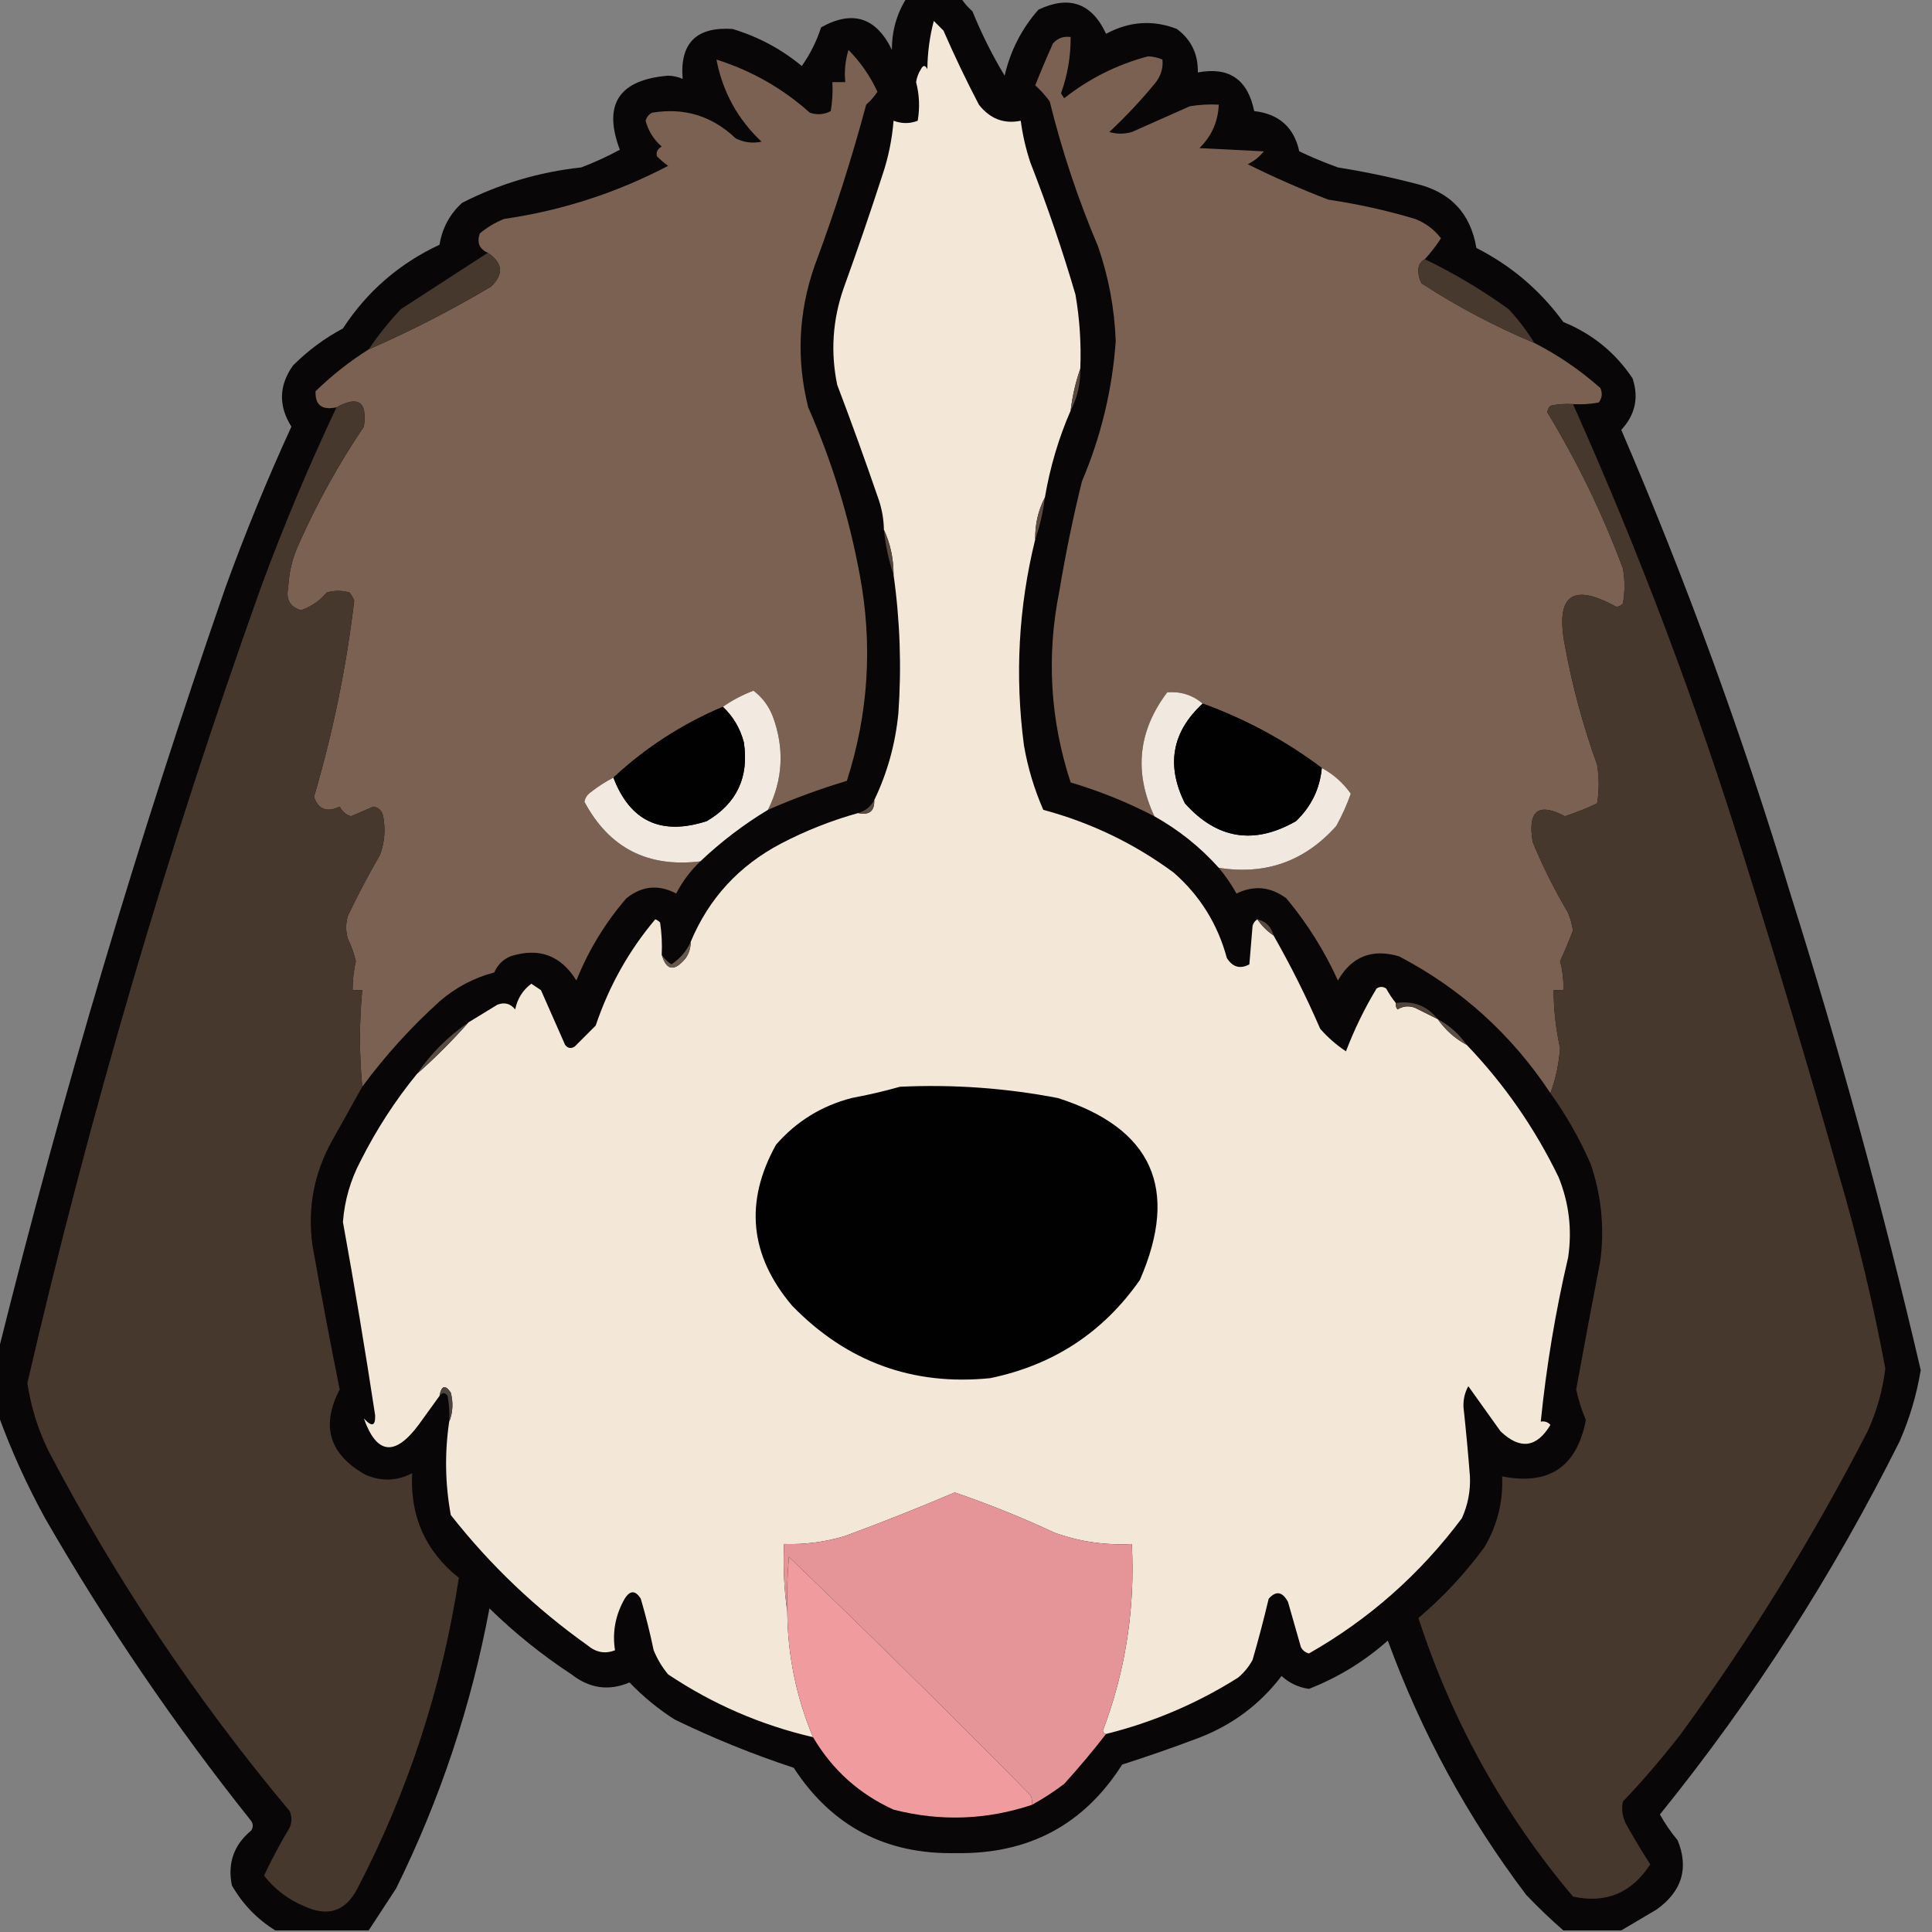 <?xml version="1.0" encoding="UTF-8"?>
<!DOCTYPE svg PUBLIC "-//W3C//DTD SVG 1.1//EN" "http://www.w3.org/Graphics/SVG/1.1/DTD/svg11.dtd">
<svg xmlns="http://www.w3.org/2000/svg" version="1.1" width="600px" height="600px" style="shape-rendering:geometricPrecision; text-rendering:geometricPrecision; image-rendering:optimizeQuality; fill-rule:evenodd; clip-rule:evenodd" xmlns:xlink="http://www.w3.org/1999/xlink">
<rect width="100%" height="100%" fill="#808080" stroke="none"/>
<g><path style="opacity:0.971" fill="#050303" d="M 281.5,-0.5 C 287.167,-0.5 292.833,-0.5 298.5,-0.5C 299.458,0.962 300.624,2.295 302,3.5C 304.806,10.445 308.139,17.112 312,23.5C 313.794,15.743 317.294,8.91 322.5,3C 332.074,-1.532 339.074,0.968 343.5,10.5C 350.717,6.609 358.05,6.109 365.5,9C 369.947,12.313 372.114,16.813 372,22.5C 381.683,20.661 387.517,24.661 389.5,34.5C 397.199,35.37 401.866,39.536 403.5,47C 407.419,48.862 411.419,50.529 415.5,52C 423.58,53.283 431.58,54.949 439.5,57C 450.366,59.529 456.7,66.196 458.5,77C 469.364,82.535 478.364,90.202 485.5,100C 494.507,103.683 501.673,109.516 507,117.5C 509.004,123.486 507.838,128.82 503.5,133.5C 523.66,180.477 541.16,228.477 556,277.5C 571.372,326.322 584.872,375.655 596.5,425.5C 595.243,433.105 593.076,440.439 590,447.5C 569.307,488.986 544.474,527.653 515.5,563.5C 517.086,566.341 518.92,569.007 521,571.5C 524.532,580.178 522.365,587.345 514.5,593C 510.738,595.206 507.071,597.373 503.5,599.5C 497.5,599.5 491.5,599.5 485.5,599.5C 481.562,596.065 477.729,592.398 474,588.5C 455.778,564.397 441.445,538.064 431,509.5C 423.713,515.957 415.546,520.957 406.5,524.5C 403.236,524.026 400.402,522.693 398,520.5C 391.111,529.539 382.277,536.039 371.5,540C 363.908,542.864 356.242,545.531 348.5,548C 336.624,566.693 319.457,575.86 297,575.5C 275.131,575.985 258.298,567.152 246.5,549C 233.827,544.83 221.493,539.83 209.5,534C 204.397,530.734 199.73,526.9 195.5,522.5C 189.106,525.218 183.106,524.385 177.5,520C 168.36,514.007 159.86,507.174 152,499.5C 146.331,529.841 136.664,558.841 123,586.5C 120.156,590.862 117.323,595.195 114.5,599.5C 104.833,599.5 95.167,599.5 85.5,599.5C 79.859,596.024 75.359,591.357 72,585.5C 70.626,578.622 72.626,572.956 78,568.5C 78.667,567.5 78.667,566.5 78,565.5C 54.321,535.81 32.987,504.477 14,471.5C 8.289,461.089 3.456,450.423 -0.5,439.5C -0.5,432.833 -0.5,426.167 -0.5,419.5C 19.407,339.561 42.907,260.561 70,182.5C 76.149,165.551 82.983,148.885 90.5,132.5C 86.434,126.038 86.601,119.705 91,113.5C 95.603,108.896 100.77,105.062 106.5,102C 113.984,90.521 123.984,81.855 136.5,76C 137.327,70.849 139.661,66.515 143.5,63C 155.129,57.071 167.462,53.405 180.5,52C 184.65,50.424 188.65,48.59 192.5,46.5C 187.185,32.437 192.185,24.77 207.5,23.5C 209.1,23.551 210.6,23.884 212,24.5C 211.093,13.407 216.26,8.24 227.5,9C 235.478,11.404 242.645,15.238 249,20.5C 251.59,16.844 253.59,12.844 255,8.5C 264.756,3.038 272.089,5.372 277,15.5C 276.96,9.648 278.46,4.315 281.5,-0.5 Z"/></g>
<g><path style="opacity:1" fill="#f3e7d8" d="M 335.5,114.5 C 334.057,118.615 333.057,122.948 332.5,127.5C 328.766,136.088 326.099,145.088 324.5,154.5C 322.425,158.474 321.425,162.808 321.5,167.5C 316.31,188.551 315.143,209.885 318,231.5C 319.193,238.412 321.193,245.079 324,251.5C 338.788,255.478 352.288,261.978 364.5,271C 372.655,278.135 378.155,286.968 381,297.5C 382.786,300.362 385.119,301.028 388,299.5C 388.333,295.5 388.667,291.5 389,287.5C 389.278,286.584 389.778,285.918 390.5,285.5C 391.833,287.5 393.5,289.167 395.5,290.5C 400.834,299.835 405.667,309.501 410,319.5C 412.345,322.177 415.012,324.51 418,326.5C 420.6,319.688 423.766,313.188 427.5,307C 428.5,306.333 429.5,306.333 430.5,307C 431.399,308.652 432.399,310.152 433.5,311.5C 433.369,312.239 433.536,312.906 434,313.5C 435.726,312.424 437.559,312.257 439.5,313C 441.886,314.193 444.22,315.36 446.5,316.5C 448.9,319.903 451.9,322.57 455.5,324.5C 467.118,336.631 476.618,350.298 484,365.5C 487.274,373.54 488.274,381.874 487,390.5C 483.061,407.354 480.228,424.354 478.5,441.5C 479.675,441.281 480.675,441.614 481.5,442.5C 477.237,449.626 472.07,450.292 466,444.5C 462.667,439.833 459.333,435.167 456,430.5C 454.904,432.459 454.404,434.625 454.5,437C 455.277,444.157 455.943,451.324 456.5,458.5C 456.7,463.036 455.867,467.369 454,471.5C 441.009,488.881 425.176,502.881 406.5,513.5C 405.353,513.182 404.519,512.516 404,511.5C 402.667,506.833 401.333,502.167 400,497.5C 398.276,494.27 396.276,493.936 394,496.5C 392.49,502.872 390.824,509.205 389,515.5C 387.859,517.609 386.359,519.442 384.5,521C 371.789,529.021 358.123,534.854 343.5,538.5C 342.957,538.44 342.624,538.107 342.5,537.5C 349.551,518.834 352.551,499.501 351.5,479.5C 343.263,479.953 335.263,478.786 327.5,476C 317.378,471.271 307.045,467.104 296.5,463.5C 285.284,468.274 273.951,472.774 262.5,477C 256.303,478.886 249.97,479.72 243.5,479.5C 243.175,486.687 243.509,493.687 244.5,500.5C 244.609,514.044 247.275,527.044 252.5,539.5C 236.275,535.718 221.275,529.218 207.5,520C 205.623,517.749 204.123,515.249 203,512.5C 201.88,507.118 200.547,501.784 199,496.5C 197.333,493.833 195.667,493.833 194,496.5C 191.113,501.561 190.113,506.894 191,512.5C 187.975,513.709 185.141,513.209 182.5,511C 166.358,499.523 152.191,486.023 140,470.5C 138.234,460.875 138.067,451.209 139.5,441.5C 140.638,438.696 140.805,435.696 140,432.5C 138.264,429.936 137.098,430.269 136.5,433.5C 134.355,436.433 132.188,439.433 130,442.5C 122.632,452.389 116.966,451.722 113,440.5C 115.466,443.24 116.633,442.907 116.5,439.5C 113.446,419.452 110.112,399.452 106.5,379.5C 107.011,372.799 108.844,366.466 112,360.5C 116.875,350.809 122.708,341.809 129.5,333.5C 135.167,328.5 140.5,323.167 145.5,317.5C 148.444,315.689 151.444,313.856 154.5,312C 156.701,311.175 158.534,311.675 160,313.5C 160.653,310.193 162.319,307.527 165,305.5C 166,306.167 167,306.833 168,307.5C 170.5,313.167 173,318.833 175.5,324.5C 176.365,325.583 177.365,325.749 178.5,325C 180.667,322.833 182.833,320.667 185,318.5C 189.127,306.234 195.294,295.234 203.5,285.5C 204.086,285.709 204.586,286.043 205,286.5C 205.498,289.817 205.665,293.15 205.5,296.5C 206.978,301.482 209.478,301.815 213,297.5C 214.009,295.975 214.509,294.308 214.5,292.5C 220.113,279.048 229.447,268.881 242.5,262C 250.199,257.981 258.199,254.814 266.5,252.5C 269.95,253.244 271.616,251.91 271.5,248.5C 275.564,240.059 278.064,231.059 279,221.5C 280.011,207.048 279.511,192.715 277.5,178.5C 277.502,173.5 276.502,168.833 274.5,164.5C 274.453,161.432 273.953,158.432 273,155.5C 268.864,143.424 264.53,131.424 260,119.5C 257.901,109.352 258.567,99.352 262,89.5C 266.197,77.908 270.197,66.241 274,54.5C 275.873,48.97 277.039,43.303 277.5,37.5C 280.068,38.45 282.568,38.45 285,37.5C 285.697,33.465 285.53,29.465 284.5,25.5C 284.719,24.062 285.219,22.729 286,21.5C 286.667,20.167 287.333,20.167 288,21.5C 288.054,16.321 288.721,11.321 290,6.5C 291,7.5 292,8.5 293,9.5C 296.394,17.288 300.061,24.955 304,32.5C 307.442,36.901 311.776,38.567 317,37.5C 317.587,41.928 318.587,46.261 320,50.5C 325.266,63.965 329.933,77.632 334,91.5C 335.311,99.105 335.811,106.772 335.5,114.5 Z"/></g>
<g><path style="opacity:1" fill="#7b6152" d="M 442.5,80.5 C 441.007,81.312 440.34,82.645 440.5,84.5C 440.57,85.772 440.903,86.938 441.5,88C 452.588,95.211 464.254,101.378 476.5,106.5C 483.912,110.292 490.745,114.958 497,120.5C 497.72,122.112 497.554,123.612 496.5,125C 493.854,125.497 491.187,125.664 488.5,125.5C 486.143,125.337 483.81,125.503 481.5,126C 480.978,126.561 480.645,127.228 480.5,128C 489.853,143.37 497.686,159.537 504,176.5C 504.667,180.167 504.667,183.833 504,187.5C 503.439,188.022 502.772,188.355 502,188.5C 488.301,180.847 482.968,184.847 486,200.5C 488.314,213.109 491.647,225.442 496,237.5C 496.667,241.5 496.667,245.5 496,249.5C 492.788,251.017 489.455,252.35 486,253.5C 477.688,249.114 474.355,251.781 476,261.5C 479.124,269.081 482.791,276.414 487,283.5C 487.704,285.278 488.204,287.112 488.5,289C 487.266,292.199 485.933,295.366 484.5,298.5C 485.302,301.449 485.636,304.449 485.5,307.5C 484.5,307.5 483.5,307.5 482.5,307.5C 482.514,313.57 483.18,319.57 484.5,325.5C 484.128,330.432 483.128,335.099 481.5,339.5C 469.414,321.241 453.747,307.075 434.5,297C 426.11,294.535 419.777,297.035 415.5,304.5C 411.305,295.275 405.972,286.775 399.5,279C 394.591,275.348 389.425,274.848 384,277.5C 382.404,274.631 380.57,271.964 378.5,269.5C 393.044,271.819 405.211,267.485 415,256.5C 416.777,253.28 418.277,249.947 419.5,246.5C 417.126,243.126 414.126,240.459 410.5,238.5C 399.214,230.021 386.88,223.355 373.5,218.5C 370.377,215.849 366.71,214.682 362.5,215C 353.44,226.981 352.107,239.815 358.5,253.5C 350.174,249.171 341.508,245.671 332.5,243C 326.115,223.534 324.949,203.7 329,183.5C 330.904,172.075 333.237,160.742 336,149.5C 341.917,135.583 345.417,121.083 346.5,106C 346.135,95.901 344.302,86.068 341,76.5C 334.803,61.91 329.803,46.91 326,31.5C 324.656,29.658 323.156,27.992 321.5,26.5C 323.236,22.126 325.069,17.793 327,13.5C 328.444,11.845 330.278,11.178 332.5,11.5C 332.541,17.503 331.541,23.337 329.5,29C 329.833,29.5 330.167,30 330.5,30.5C 338.291,24.366 346.957,20.033 356.5,17.5C 358.1,17.551 359.6,17.884 361,18.5C 361.257,21.017 360.59,23.35 359,25.5C 354.533,30.968 349.7,36.135 344.5,41C 346.833,41.667 349.167,41.667 351.5,41C 357.5,38.333 363.5,35.667 369.5,33C 372.482,32.502 375.482,32.335 378.5,32.5C 378.279,37.776 376.279,42.276 372.5,46C 379.167,46.333 385.833,46.667 392.5,47C 391.122,48.713 389.455,50.047 387.5,51C 395.633,55.047 403.966,58.714 412.5,62C 421.668,63.355 430.668,65.356 439.5,68C 442.792,69.308 445.459,71.308 447.5,74C 446.015,76.317 444.348,78.484 442.5,80.5 Z"/></g>
<g><path style="opacity:1" fill="#7b6152" d="M 238.5,251.5 C 243.171,242.1 243.671,232.433 240,222.5C 238.744,219.248 236.744,216.581 234,214.5C 230.519,215.821 227.352,217.488 224.5,219.5C 211.815,224.871 200.482,232.205 190.5,241.5C 188.068,242.75 185.734,244.25 183.5,246C 182.426,246.739 181.759,247.739 181.5,249C 189.163,263.333 201.163,269.499 217.5,267.5C 214.447,270.39 211.947,273.724 210,277.5C 204.522,274.594 199.356,275.094 194.5,279C 187.939,286.617 182.772,295.117 179,304.5C 174.158,296.661 167.324,294.161 158.5,297C 156.167,298 154.5,299.667 153.5,302C 147.162,303.67 141.495,306.67 136.5,311C 127.525,319.132 119.525,327.965 112.5,337.5C 111.558,327.426 111.558,317.426 112.5,307.5C 111.5,307.5 110.5,307.5 109.5,307.5C 109.505,304.468 109.838,301.468 110.5,298.5C 109.936,296.091 109.103,293.758 108,291.5C 107.333,289.167 107.333,286.833 108,284.5C 111.078,278.009 114.412,271.675 118,265.5C 119.434,261.594 119.767,257.594 119,253.5C 118.653,251.82 117.653,250.82 116,250.5C 113.667,251.5 111.333,252.5 109,253.5C 107.416,253.012 106.249,252.012 105.5,250.5C 101.554,252.412 98.887,251.412 97.5,247.5C 103.409,227.451 107.576,207.118 110,186.5C 109.626,185.584 109.126,184.75 108.5,184C 106.167,183.333 103.833,183.333 101.5,184C 99.315,186.588 96.648,188.421 93.5,189.5C 90.063,188.526 88.73,186.193 89.5,182.5C 89.726,177.595 90.893,172.928 93,168.5C 98.652,155.855 105.319,143.855 113,132.5C 114.113,124.774 111.28,122.774 104.5,126.5C 99.994,127.473 97.828,125.806 98,121.5C 103.112,116.541 108.612,112.207 114.5,108.5C 127.54,102.813 140.207,96.313 152.5,89C 156.502,85.152 156.169,81.652 151.5,78.5C 148.867,77.34 148.034,75.34 149,72.5C 151.251,70.623 153.751,69.123 156.5,68C 174.448,65.406 191.448,59.906 207.5,51.5C 206.24,50.618 205.074,49.618 204,48.5C 203.689,47.258 204.189,46.258 205.5,45.5C 203.005,43.341 201.339,40.675 200.5,37.5C 200.818,36.353 201.484,35.519 202.5,35C 212.528,33.339 221.194,36.006 228.5,43C 231.077,44.25 233.743,44.584 236.5,44C 229.09,37.014 224.423,28.514 222.5,18.5C 233.369,21.933 243.036,27.433 251.5,35C 253.769,35.758 255.936,35.591 258,34.5C 258.498,31.518 258.665,28.518 258.5,25.5C 259.833,25.5 261.167,25.5 262.5,25.5C 262.18,22.102 262.513,18.768 263.5,15.5C 267.227,19.273 270.227,23.606 272.5,28.5C 271.52,29.981 270.353,31.315 269,32.5C 264.47,49.424 259.136,66.091 253,82.5C 247.942,96.989 247.275,111.655 251,126.5C 258.36,143.244 263.693,160.577 267,178.5C 271.069,200.197 269.736,221.53 263,242.5C 254.645,245.007 246.479,248.007 238.5,251.5 Z"/></g>
<g><path style="opacity:1" fill="#47382e" d="M 151.5,78.5 C 156.169,81.652 156.502,85.152 152.5,89C 140.207,96.313 127.54,102.813 114.5,108.5C 117.464,104.09 120.798,99.923 124.5,96C 133.565,90.143 142.565,84.309 151.5,78.5 Z"/></g>
<g><path style="opacity:1" fill="#48392f" d="M 442.5,80.5 C 451.607,84.889 460.274,90.055 468.5,96C 471.54,99.26 474.206,102.76 476.5,106.5C 464.254,101.378 452.588,95.211 441.5,88C 440.903,86.938 440.57,85.772 440.5,84.5C 440.34,82.645 441.007,81.312 442.5,80.5 Z"/></g>
<g><path style="opacity:1" fill="#594b42" d="M 335.5,114.5 C 335.575,119.192 334.575,123.526 332.5,127.5C 333.057,122.948 334.057,118.615 335.5,114.5 Z"/></g>
<g><path style="opacity:1" fill="#47382e" d="M 112.5,337.5 C 109.358,343.112 106.191,348.779 103,354.5C 97.498,364.508 95.498,375.174 97,386.5C 99.64,401.534 102.474,416.534 105.5,431.5C 99.578,442.844 102.245,451.677 113.5,458C 118.458,460.144 123.292,459.978 128,457.5C 127.308,470.939 132.142,481.772 142.5,490C 137.307,523.952 126.807,556.119 111,586.5C 107.361,593.574 101.861,595.407 94.5,592C 89.486,589.914 85.319,586.747 82,582.5C 84.328,577.52 86.995,572.52 90,567.5C 90.667,565.833 90.667,564.167 90,562.5C 61.021,527.89 36.021,490.556 15,450.5C 11.75,443.833 9.583,436.833 8.5,429.5C 27.907,345.778 52.074,263.445 81,182.5C 88.021,163.462 95.854,144.796 104.5,126.5C 111.28,122.774 114.113,124.774 113,132.5C 105.319,143.855 98.652,155.855 93,168.5C 90.893,172.928 89.726,177.595 89.5,182.5C 88.73,186.193 90.063,188.526 93.5,189.5C 96.648,188.421 99.315,186.588 101.5,184C 103.833,183.333 106.167,183.333 108.5,184C 109.126,184.75 109.626,185.584 110,186.5C 107.576,207.118 103.409,227.451 97.5,247.5C 98.887,251.412 101.554,252.412 105.5,250.5C 106.249,252.012 107.416,253.012 109,253.5C 111.333,252.5 113.667,251.5 116,250.5C 117.653,250.82 118.653,251.82 119,253.5C 119.767,257.594 119.434,261.594 118,265.5C 114.412,271.675 111.078,278.009 108,284.5C 107.333,286.833 107.333,289.167 108,291.5C 109.103,293.758 109.936,296.091 110.5,298.5C 109.838,301.468 109.505,304.468 109.5,307.5C 110.5,307.5 111.5,307.5 112.5,307.5C 111.558,317.426 111.558,327.426 112.5,337.5 Z"/></g>
<g><path style="opacity:1" fill="#47382e" d="M 488.5,125.5 C 509.175,171.683 527.009,219.017 542,267.5C 552.132,299.696 561.799,332.029 571,364.5C 576.858,384.43 581.691,404.597 585.5,425C 584.684,431.781 582.851,438.281 580,444.5C 563.045,477.422 543.712,508.755 522,538.5C 516.374,545.794 510.374,552.794 504,559.5C 503.516,561.913 503.85,564.246 505,566.5C 507.381,570.766 509.881,574.932 512.5,579C 506.716,587.898 498.716,591.231 488.5,589C 466.945,563.403 450.945,534.569 440.5,502.5C 448.167,495.998 455,488.665 461,480.5C 464.993,473.735 466.826,466.401 466.5,458.5C 481.067,461.386 489.733,455.552 492.5,441C 491.184,437.882 490.184,434.715 489.5,431.5C 491.935,418.157 494.435,404.823 497,391.5C 498.322,381.239 497.322,371.239 494,361.5C 490.581,353.652 486.414,346.318 481.5,339.5C 483.128,335.099 484.128,330.432 484.5,325.5C 483.18,319.57 482.514,313.57 482.5,307.5C 483.5,307.5 484.5,307.5 485.5,307.5C 485.636,304.449 485.302,301.449 484.5,298.5C 485.933,295.366 487.266,292.199 488.5,289C 488.204,287.112 487.704,285.278 487,283.5C 482.791,276.414 479.124,269.081 476,261.5C 474.355,251.781 477.688,249.114 486,253.5C 489.455,252.35 492.788,251.017 496,249.5C 496.667,245.5 496.667,241.5 496,237.5C 491.647,225.442 488.314,213.109 486,200.5C 482.968,184.847 488.301,180.847 502,188.5C 502.772,188.355 503.439,188.022 504,187.5C 504.667,183.833 504.667,180.167 504,176.5C 497.686,159.537 489.853,143.37 480.5,128C 480.645,127.228 480.978,126.561 481.5,126C 483.81,125.503 486.143,125.337 488.5,125.5 Z"/></g>
<g><path style="opacity:1" fill="#5b4d44" d="M 324.5,154.5 C 323.943,159.052 322.943,163.385 321.5,167.5C 321.425,162.808 322.425,158.474 324.5,154.5 Z"/></g>
<g><path style="opacity:1" fill="#55463e" d="M 274.5,164.5 C 276.502,168.833 277.502,173.5 277.5,178.5C 276.01,174.058 275.01,169.391 274.5,164.5 Z"/></g>
<g><path style="opacity:1" fill="#f1e8e0" d="M 373.5,218.5 C 363.933,227.328 362.099,237.661 368,249.5C 377.991,260.626 389.491,262.459 402.5,255C 407.232,250.453 409.899,244.953 410.5,238.5C 414.126,240.459 417.126,243.126 419.5,246.5C 418.277,249.947 416.777,253.28 415,256.5C 405.211,267.485 393.044,271.819 378.5,269.5C 372.724,263.057 366.057,257.724 358.5,253.5C 352.107,239.815 353.44,226.981 362.5,215C 366.71,214.682 370.377,215.849 373.5,218.5 Z"/></g>
<g><path style="opacity:1" fill="#f2eae1" d="M 238.5,251.5 C 230.931,256.066 223.931,261.399 217.5,267.5C 201.163,269.499 189.163,263.333 181.5,249C 181.759,247.739 182.426,246.739 183.5,246C 185.734,244.25 188.068,242.75 190.5,241.5C 195.692,255.083 205.358,259.583 219.5,255C 228.827,249.509 232.66,241.342 231,230.5C 229.843,226.178 227.676,222.511 224.5,219.5C 227.352,217.488 230.519,215.821 234,214.5C 236.744,216.581 238.744,219.248 240,222.5C 243.671,232.433 243.171,242.1 238.5,251.5 Z"/></g>
<g><path style="opacity:1" fill="#010101" d="M 373.5,218.5 C 386.88,223.355 399.214,230.021 410.5,238.5C 409.899,244.953 407.232,250.453 402.5,255C 389.491,262.459 377.991,260.626 368,249.5C 362.099,237.661 363.933,227.328 373.5,218.5 Z"/></g>
<g><path style="opacity:1" fill="#010101" d="M 224.5,219.5 C 227.676,222.511 229.843,226.178 231,230.5C 232.66,241.342 228.827,249.509 219.5,255C 205.358,259.583 195.692,255.083 190.5,241.5C 200.482,232.205 211.815,224.871 224.5,219.5 Z"/></g>
<g><path style="opacity:1" fill="#594b42" d="M 271.5,248.5 C 271.616,251.91 269.95,253.244 266.5,252.5C 268.707,251.87 270.374,250.536 271.5,248.5 Z"/></g>
<g><path style="opacity:1" fill="#594b42" d="M 390.5,285.5 C 393.167,286.167 394.833,287.833 395.5,290.5C 393.5,289.167 391.833,287.5 390.5,285.5 Z"/></g>
<g><path style="opacity:1" fill="#67594f" d="M 214.5,292.5 C 214.509,294.308 214.009,295.975 213,297.5C 209.478,301.815 206.978,301.482 205.5,296.5C 206.265,297.66 207.265,298.66 208.5,299.5C 211.219,297.693 213.219,295.36 214.5,292.5 Z"/></g>
<g><path style="opacity:1" fill="#52443b" d="M 433.5,311.5 C 438.882,310.699 443.215,312.366 446.5,316.5C 444.22,315.36 441.886,314.193 439.5,313C 437.559,312.257 435.726,312.424 434,313.5C 433.536,312.906 433.369,312.239 433.5,311.5 Z"/></g>
<g><path style="opacity:1" fill="#5d4f46" d="M 446.5,316.5 C 450.1,318.43 453.1,321.097 455.5,324.5C 451.9,322.57 448.9,319.903 446.5,316.5 Z"/></g>
<g><path style="opacity:1" fill="#594c43" d="M 145.5,317.5 C 140.5,323.167 135.167,328.5 129.5,333.5C 133.833,327.167 139.167,321.833 145.5,317.5 Z"/></g>
<g><path style="opacity:1" fill="#010101" d="M 279.5,337.5 C 295.992,336.725 312.325,337.891 328.5,341C 357.838,350.329 366.338,369.163 354,397.5C 342.629,413.781 327.129,423.947 307.5,428C 283.45,430.426 262.95,422.926 246,405.5C 232.808,389.93 231.141,373.263 241,355.5C 247.308,348.259 255.141,343.426 264.5,341C 269.679,340.034 274.679,338.867 279.5,337.5 Z"/></g>
<g><path style="opacity:1" fill="#4c443f" d="M 139.5,441.5 C 139.664,438.813 139.497,436.146 139,433.5C 138.23,432.402 137.397,432.402 136.5,433.5C 137.098,430.269 138.264,429.936 140,432.5C 140.805,435.696 140.638,438.696 139.5,441.5 Z"/></g>
<g><path style="opacity:1" fill="#e59598" d="M 343.5,538.5 C 339.437,543.744 335.104,548.911 330.5,554C 327.309,556.426 323.975,558.593 320.5,560.5C 320.649,559.448 320.483,558.448 320,557.5C 295.305,532.472 270.305,507.805 245,483.5C 244.501,489.157 244.334,494.824 244.5,500.5C 243.509,493.687 243.175,486.687 243.5,479.5C 249.97,479.72 256.303,478.886 262.5,477C 273.951,472.774 285.284,468.274 296.5,463.5C 307.045,467.104 317.378,471.271 327.5,476C 335.263,478.786 343.263,479.953 351.5,479.5C 352.551,499.501 349.551,518.834 342.5,537.5C 342.624,538.107 342.957,538.44 343.5,538.5 Z"/></g>
<g><path style="opacity:1" fill="#f09c9f" d="M 320.5,560.5 C 306.358,565.219 292.025,565.719 277.5,562C 266.78,557.111 258.446,549.611 252.5,539.5C 247.275,527.044 244.609,514.044 244.5,500.5C 244.334,494.824 244.501,489.157 245,483.5C 270.305,507.805 295.305,532.472 320,557.5C 320.483,558.448 320.649,559.448 320.5,560.5 Z"/></g>
</svg>
